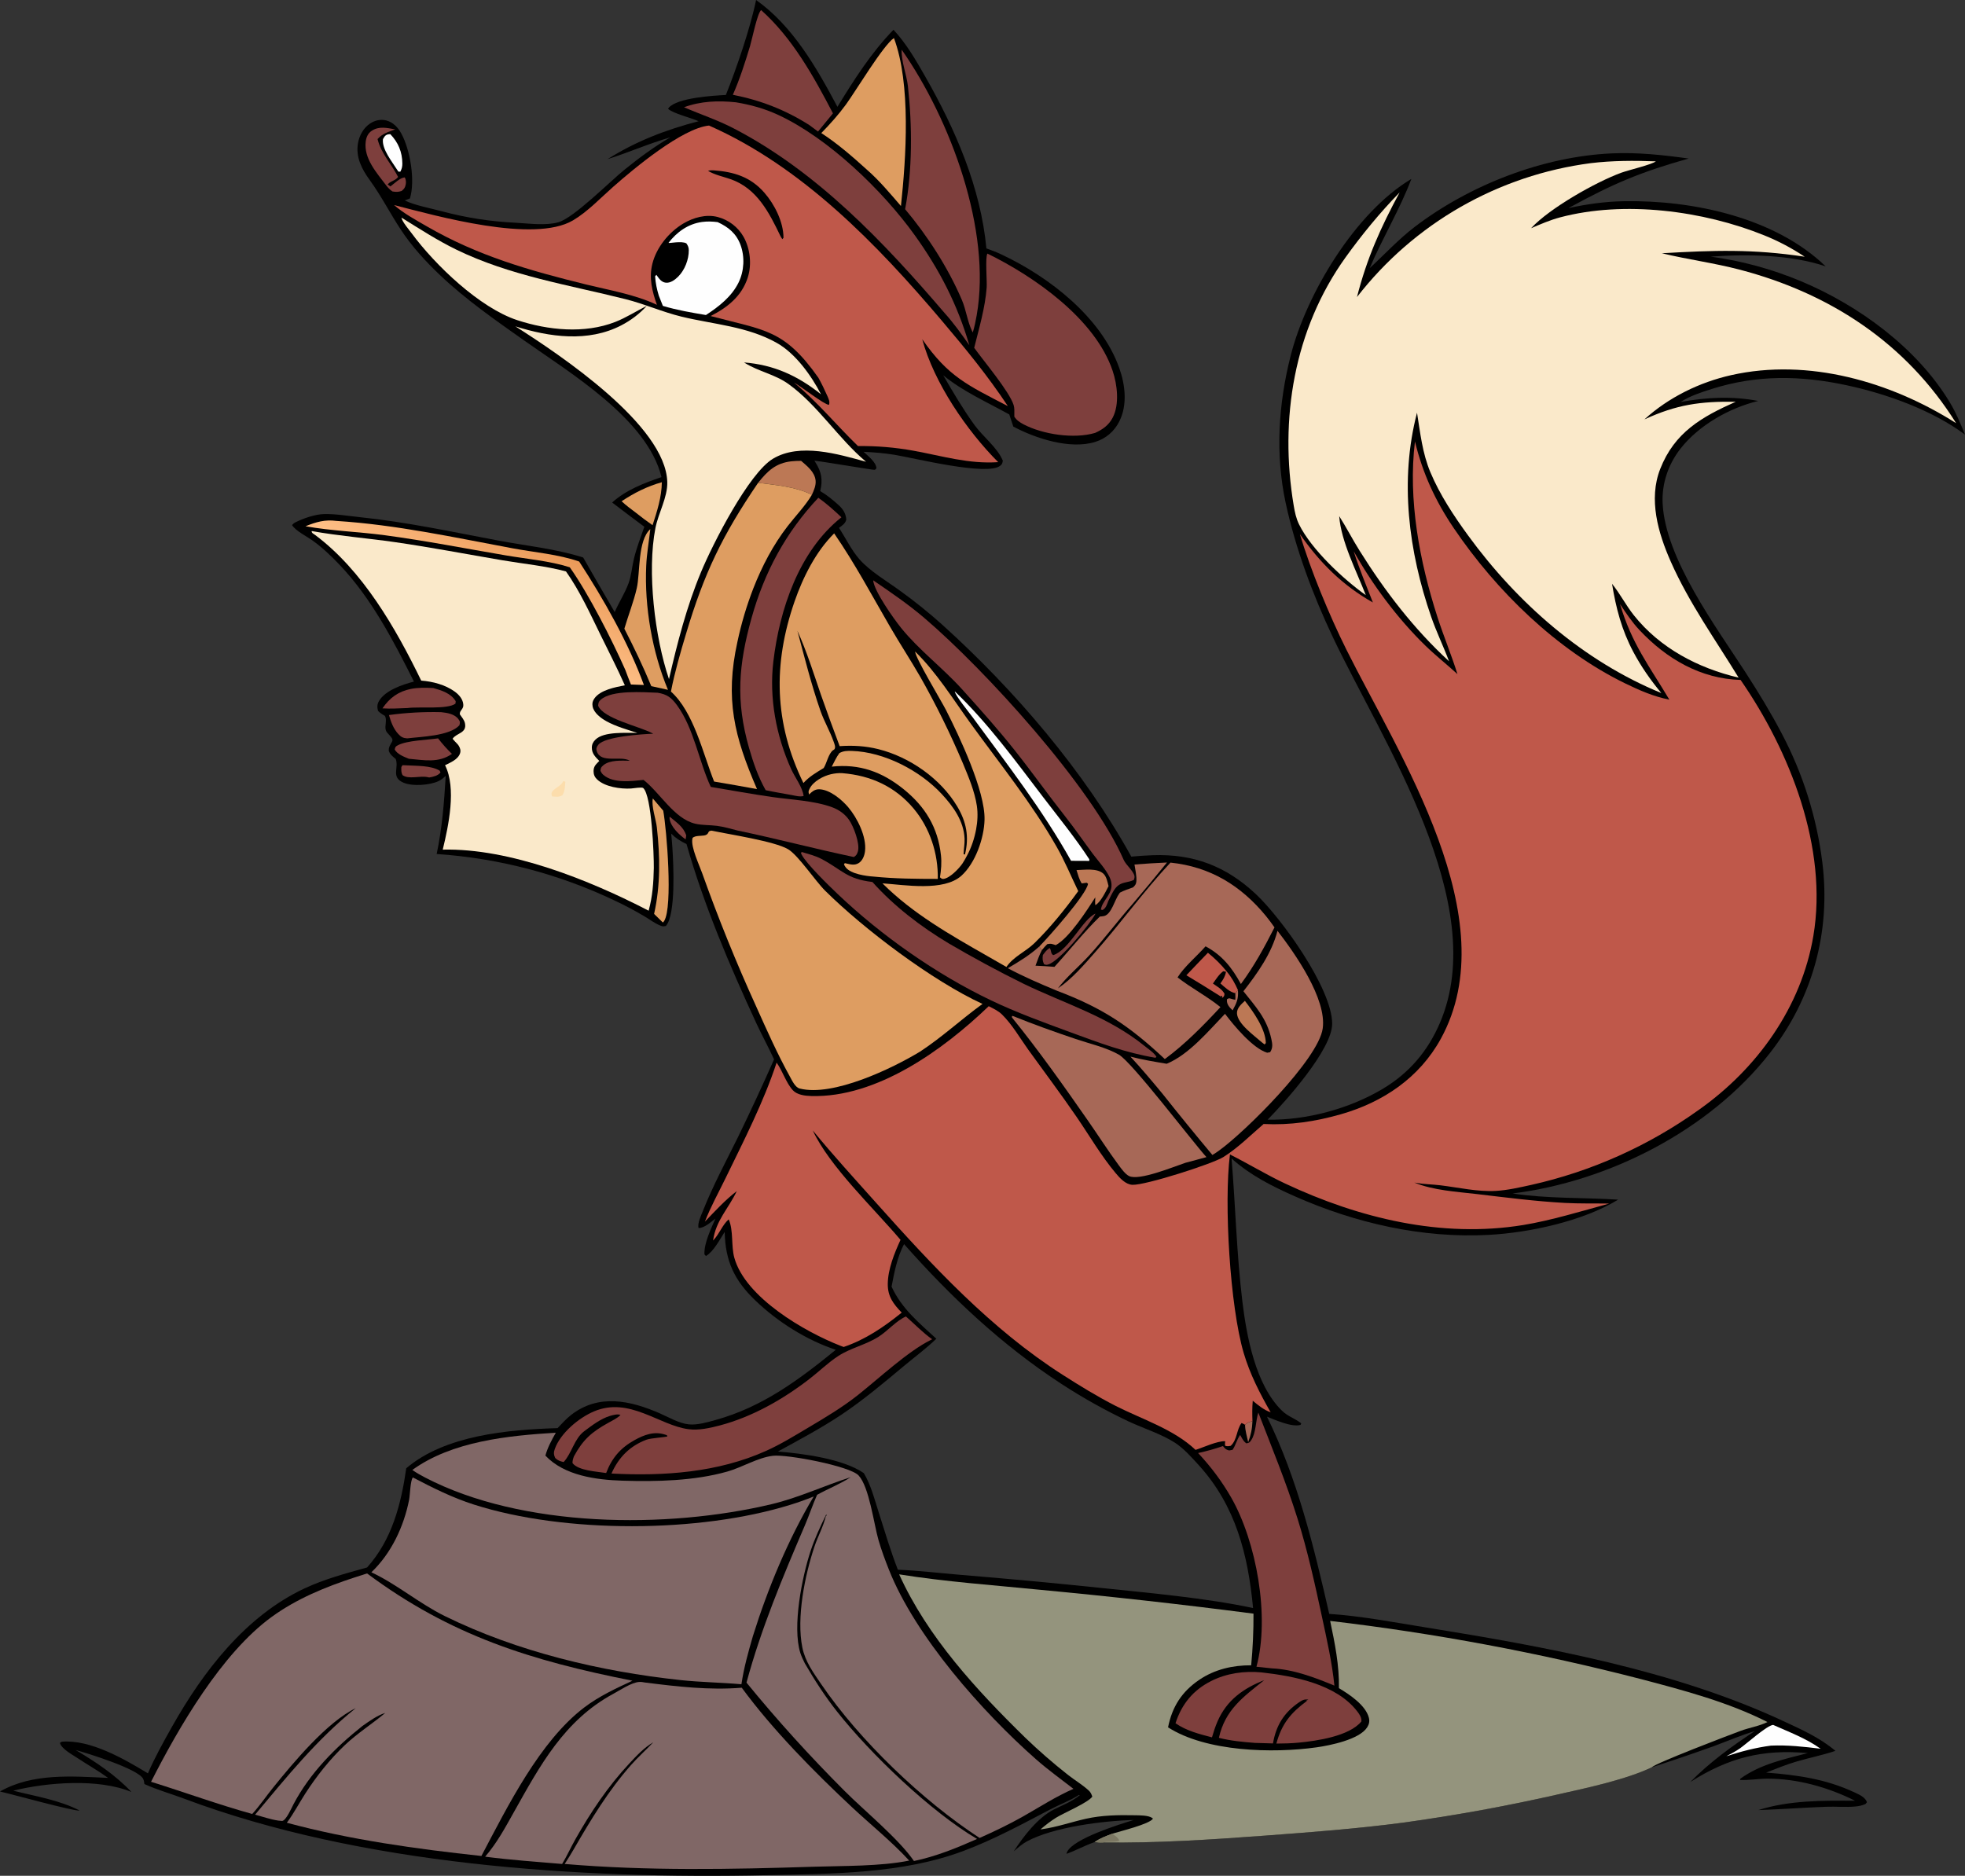 <?xml version="1.0" encoding="UTF-8" standalone="no"?>
<svg
   width="400"
   height="381.882"
   version="1.1"
   id="svg84"
   sodipodi:docname="fox.svg"
   inkscape:version="1.3.1 (9b9bdc1480, 2023-11-25, custom)"
   xmlns:inkscape="http://www.inkscape.org/namespaces/inkscape"
   xmlns:sodipodi="http://sodipodi.sourceforge.net/DTD/sodipodi-0.dtd"
   xmlns="http://www.w3.org/2000/svg"
   xmlns:svg="http://www.w3.org/2000/svg">
  <rect width="100%" height="100%" fill="#333333" stroke="none"/>
  <sodipodi:namedview
     id="namedview84"
     pagecolor="#ffffff"
     bordercolor="#999999"
     borderopacity="1"
     inkscape:showpageshadow="2"
     inkscape:pageopacity="0"
     inkscape:pagecheckerboard="0"
     inkscape:deskcolor="#d1d1d1"
     inkscape:zoom="0.73632812"
     inkscape:cx="526.25995"
     inkscape:cy="104.57294"
     inkscape:window-width="1920"
     inkscape:window-height="954"
     inkscape:window-x="0"
     inkscape:window-y="27"
     inkscape:window-maximized="1"
     inkscape:current-layer="svg84" />
  <path
     id="path29"
     style="stroke-width:0.461"
     d="M 153.908 0 C 152.796 5.525 149.903 14.011 147.758 19.336 C 145.256 19.459 137.826 19.904 136.125 21.945 C 136.073 22.008 136.037 22.084 135.994 22.152 C 136.96 23.088 140.708 23.986 142.209 24.678 C 135.521 26.43 129.575 28.695 123.68 32.398 C 127.996 31.048 132.093 29.205 136.463 27.961 C 133.177 29.845 130.122 32.131 127.176 34.506 C 124.164 36.933 116.831 44.343 113.678 45.242 C 111.092 45.98 107.664 45.495 104.992 45.348 C 102.451 45.229 99.922 44.976 97.408 44.586 C 94.894 44.196 92.409 43.671 89.951 43.014 C 87.626 42.38 84.464 41.826 82.381 40.799 L 82.627 40.719 C 82.908 40.624 83.174 40.516 83.445 40.398 C 84.56 36.788 83.498 30.469 81.684 27.168 C 81.013 25.947 80.013 24.87 78.619 24.52 C 77.479 24.233 76.311 24.497 75.34 25.141 C 73.988 26.037 73.158 27.558 72.877 29.131 C 72.372 31.96 73.64 34.422 75.254 36.645 C 77.611 39.891 79.359 43.345 81.543 46.682 C 83.82 50.16 86.643 53.233 89.654 56.086 C 94.816 60.976 100.786 65.145 106.59 69.242 C 116.012 75.893 131.779 85.327 134.652 97.125 C 131.063 98.372 127.475 99.715 124.611 102.301 C 126.783 103.964 128.967 105.611 131.162 107.242 C 130.428 109.355 129.6 111.492 129.064 113.664 C 128.654 115.329 128.538 117.149 127.947 118.756 C 127.212 120.756 125.978 122.637 125.131 124.611 C 122.968 120.92 120.829 117.215 118.713 113.496 C 113.207 111.73 107.042 111.104 101.354 110.031 C 91.92 108.252 82.712 106.263 73.143 105.273 C 70.788 105.03 68.27 104.591 65.916 104.656 C 64.12 104.706 61.759 105.523 60.15 106.332 C 59.857 106.48 59.662 106.641 59.451 106.891 C 60.106 108.031 62.492 109.231 63.615 110.031 C 65.587 111.436 67.443 113.214 69.109 114.963 C 75.586 121.757 80.092 130.447 84.266 138.762 C 81.968 139.337 78.383 140.56 77.143 142.725 C 76.751 143.409 76.764 143.972 76.947 144.711 C 77.393 145.177 77.803 145.424 78.355 145.738 C 78.842 146.637 78.261 147.712 78.535 148.654 C 78.755 149.411 80.094 150.135 79.861 150.865 C 79.833 150.954 79.566 151.411 79.529 151.477 C 79.258 151.967 79.116 152.262 79.135 152.84 C 79.406 153.626 79.924 153.986 80.549 154.506 C 81.257 156.331 79.499 158.242 82.174 159.354 C 84.025 160.123 87.453 159.86 89.262 159.025 C 89.826 158.765 90.278 158.368 90.734 157.955 C 90.405 163.354 90.019 168.546 88.887 173.859 C 90.454 173.964 92.018 174.106 93.578 174.285 C 95.138 174.464 96.694 174.677 98.244 174.93 C 99.794 175.182 101.338 175.472 102.875 175.797 C 104.411 176.122 105.939 176.484 107.459 176.881 C 108.978 177.278 110.487 177.711 111.986 178.18 C 113.485 178.649 114.972 179.152 116.447 179.691 C 117.923 180.231 119.384 180.806 120.832 181.414 C 122.28 182.022 123.713 182.664 125.131 183.34 C 127.195 184.307 129.207 185.374 131.166 186.539 C 132.194 187.142 133.291 187.978 134.393 188.422 C 134.891 188.623 135.052 188.625 135.553 188.51 C 137.61 186.162 137.09 175.915 136.869 172.521 C 136.807 171.583 136.725 170.646 136.623 169.711 C 137.601 170.677 138.53 171.246 139.752 171.84 C 143.294 184.301 148.512 196.513 153.936 208.258 C 155.09 210.757 156.427 213.172 157.57 215.672 C 155.229 220.958 152.797 226.203 150.273 231.404 C 147.82 236.37 145.141 241.355 143.092 246.502 C 142.737 247.393 141.919 249.104 142.205 249.994 C 143.337 250.057 144.749 248.759 145.637 248.082 C 144.747 250.15 143.299 253.056 143.396 255.373 L 143.707 255.699 C 145.282 254.773 146.514 252.339 147.521 250.797 C 147.634 256.714 149.481 260.645 153.742 264.738 C 158.309 269.125 164.117 272.784 170.131 274.799 C 162.622 280.914 155.206 286.44 145.691 289.074 C 144.041 289.531 141.983 290.143 140.256 289.979 C 138.269 289.79 136.158 288.542 134.346 287.748 C 128.314 285.106 121.842 283.678 116.223 288.086 C 115.231 288.864 114.368 289.828 113.504 290.742 C 103.438 291.049 90.622 292.166 82.699 298.91 C 81.641 306.255 79.809 313.427 74.73 319.107 C 70.411 320.314 66.031 321.473 61.959 323.387 C 49.994 329.01 41.391 340.22 35.035 351.492 C 33.287 354.593 31.529 357.752 30.109 361.02 C 25.282 358.104 18.432 354.112 12.588 354.576 L 12.199 354.805 C 12.443 355.993 14.772 357.248 15.803 357.93 C 17.854 359.286 20.018 360.506 22.008 361.949 C 14.673 361.614 6.629 360.937 0 364.715 C 2.416 365.261 15.002 368.758 16.217 368.598 C 12.135 366.458 7.134 365.679 2.695 364.549 C 9.598 362.845 20.061 362.025 26.752 364.812 C 23.447 361.308 19.523 358.731 15.416 356.275 C 17.878 356.945 28.09 360.127 29.119 362.109 C 29.313 362.483 29.346 362.793 29.396 363.203 C 32.009 364.389 34.836 365.181 37.523 366.191 C 73.436 379.695 117.996 382.596 156.113 381.746 C 169.322 381.452 183.619 381.52 196.135 376.814 C 202.379 374.467 208.013 371.393 213.902 368.305 C 215.777 367.321 217.844 366.582 219.611 365.432 L 219.822 365.451 C 218.221 366.783 216.345 367.465 214.52 368.387 C 211.259 370.034 208.302 373.892 206.355 376.908 C 207.207 376.182 208.069 375.396 209.059 374.863 C 214.494 371.936 224.638 370.672 230.777 370.518 C 227.841 371.415 218.543 374.296 217.219 377.012 C 217.158 377.136 217.139 377.276 217.1 377.408 C 219.044 376.712 220.868 375.69 222.838 375.012 C 223.424 375.075 223.956 375.145 224.547 375.098 C 235.475 375.244 246.42 374.52 257.314 373.713 C 266.822 373.009 276.303 372.291 285.762 371.041 C 296.406 369.564 306.966 367.633 317.443 365.244 C 323.141 363.962 331.036 362.282 336.264 359.781 C 340.507 358.412 344.727 356.973 348.922 355.463 C 351.675 354.444 354.388 353.26 357.203 352.428 C 352.45 355.563 348.093 358.714 344.074 362.789 C 351.843 357.851 358.749 356.055 368.002 356.902 C 363.197 358.132 358.358 359.157 354.273 362.109 L 354.211 362.363 C 356.052 362.459 357.873 362.11 359.713 362.104 C 365.848 362.083 372.176 363.861 377.615 366.6 C 371.114 366.552 364.187 366.494 357.936 368.502 C 362.537 368.339 367.13 368.003 371.729 367.826 C 373.69 367.75 375.711 367.954 377.66 367.771 C 378.418 367.701 379.043 367.571 379.74 367.268 L 380.043 366.893 C 379.661 365.831 378.414 365.324 377.434 364.865 C 371.661 362.166 365.809 361.354 359.525 360.869 C 361.55 360.072 363.579 359.243 365.668 358.629 C 368.306 357.853 371.015 357.318 373.623 356.443 C 370.41 353.735 366.727 352.108 362.947 350.35 C 340.626 339.963 314.45 335.22 290.25 331.318 C 283.795 330.278 277.104 328.995 270.578 328.555 C 267.48 314.962 264.092 300.969 257.91 288.41 C 259.58 289.073 262.974 290.607 264.74 290.08 L 264.891 289.771 C 263.597 288.757 262.173 288.381 260.936 287.17 C 255.586 281.933 253.764 272.089 252.895 264.912 C 251.729 255.291 251.496 245.511 250.699 235.848 C 254.518 239.268 258.909 241.477 263.559 243.539 C 275.887 249.006 289.535 252.132 303.07 251.398 C 311.339 250.951 322.232 248.612 329.387 244.227 C 322.315 243.779 314.884 244.046 307.898 242.971 C 327.474 240.536 347.921 230.145 360.211 214.479 C 368.971 203.311 372.713 189.685 370.963 175.611 C 370.82 174.463 370.652 173.318 370.457 172.178 C 370.262 171.037 370.043 169.904 369.797 168.773 C 369.551 167.643 369.278 166.518 368.98 165.4 C 368.683 164.282 368.361 163.172 368.014 162.068 C 367.666 160.965 367.294 159.87 366.896 158.783 C 366.499 157.697 366.077 156.62 365.631 155.553 C 365.184 154.485 364.715 153.429 364.221 152.383 C 363.726 151.337 363.209 150.304 362.668 149.281 C 360.444 145.026 357.915 140.902 355.311 136.869 C 349.359 127.656 338.993 113.717 338.449 102.488 C 338.253 98.433 339.604 94.508 342.096 91.324 C 345.834 86.548 352.062 83.036 357.908 81.625 C 352.572 80.605 347.429 80.877 342.105 81.838 C 343.989 80.617 346.284 79.872 348.41 79.197 C 357.609 76.276 366.495 76.416 375.865 78.422 C 384.044 80.172 393.262 83.472 400 88.473 C 399.084 86.243 398.184 84.041 396.939 81.969 C 390.278 70.876 378.396 62.176 366.594 57.244 C 365.127 56.629 363.641 56.065 362.137 55.547 C 360.633 55.029 359.115 54.561 357.58 54.143 C 356.046 53.724 354.498 53.356 352.939 53.039 C 351.381 52.722 349.814 52.457 348.238 52.242 C 355.605 51.719 364.644 51.831 371.646 54.236 C 361.314 44.25 344.527 40.702 330.486 40.965 C 326.686 41.036 322.99 41.564 319.279 42.367 C 328.297 37.421 333.937 35.028 343.744 32.275 C 338.504 31.545 333.331 30.985 328.029 31.23 C 314.023 31.879 299.184 37.667 288.055 46.133 C 284.717 48.672 281.896 51.756 278.822 54.588 C 281.405 48.46 284.969 42.624 287.299 36.43 C 275.905 43.228 265.956 59.749 262.738 72.381 C 260.236 82.207 259.571 92.495 261.729 102.455 C 263.734 111.711 267.24 121.104 271.287 129.648 C 281.405 151.009 303.529 183.946 293.113 208.246 C 290.64 214.018 286.85 218.462 281.457 221.682 C 274.696 225.717 265.919 228.092 258.047 227.945 C 261.792 224.129 271.201 213.59 271.18 208.393 C 271.15 201.19 260.805 186.85 255.619 181.998 C 249.56 176.329 242.93 173.8 234.627 174.107 C 233.179 174.161 231.732 174.256 230.289 174.393 C 220.707 157.016 206.547 140.494 191.855 127.223 C 189.082 124.73 186.182 122.394 183.152 120.219 C 180.491 118.275 177.069 116.294 174.916 113.822 C 173.299 111.966 172.135 109.534 170.789 107.465 C 171.441 106.973 172.042 106.63 172.271 105.799 C 172.2 104.53 171.594 103.627 170.662 102.785 C 169.52 101.754 168.296 100.75 166.963 99.979 C 167.521 97.651 167.24 96.104 165.965 94.08 C 165.903 93.981 165.838 93.885 165.775 93.787 C 167.267 93.912 177.823 95.721 178.043 95.65 C 178.193 95.602 178.285 95.449 178.406 95.348 C 178.368 94.086 176.66 92.806 175.793 91.98 C 177.931 92.083 180.028 92.247 182.143 92.596 C 186.1 93.249 201.006 96.972 203.625 94.803 C 204.045 94.455 204.041 94.286 204.137 93.779 C 203.016 91.096 200.044 88.862 198.328 86.475 C 196.001 83.237 194.005 79.858 192.012 76.408 C 196.008 79.689 200.942 81.867 205.451 84.375 L 206.271 86.844 C 210.792 89.258 217.836 91.553 222.939 89.967 C 225.13 89.286 226.848 87.809 227.867 85.756 C 229.533 82.4 229.056 78.359 227.846 74.938 C 224.177 64.569 213.53 56.355 203.916 51.83 C 202.894 51.348 201.86 50.938 200.791 50.574 C 199.637 38.151 194.465 26.305 188.334 15.566 C 186.456 12.278 184.471 8.835 181.879 6.057 C 177.307 10.781 173.892 16.177 170.469 21.748 C 166.251 13.819 161.373 5.272 153.908 0 z M 184.031 253.281 C 193.552 264.047 204.012 273.891 216.086 281.75 C 220.493 284.62 225.077 287.178 229.834 289.422 C 232.793 290.793 236.41 291.941 239.131 293.684 C 240.958 294.854 242.58 296.694 244.027 298.287 C 251.547 306.567 254.053 316.511 255.076 327.365 C 245.307 325.299 234.162 324.331 224.162 323.277 C 214.589 322.28 205.008 321.388 195.416 320.6 C 191.22 320.248 186.971 319.74 182.768 319.564 C 181.294 315.761 180.125 311.84 178.891 307.955 C 178.037 305.266 177.296 302.346 175.848 299.908 C 171.602 296.971 163.418 295.928 158.359 295.5 C 162.708 293.11 167.237 290.71 171.359 287.951 C 175.845 284.949 179.936 281.483 184.076 278.033 C 186.251 276.221 188.565 274.507 190.604 272.543 C 187.072 269.31 183.522 266.383 181.492 261.936 C 182.017 259.125 182.666 255.815 184.031 253.281 z " />
  <path
     fill="#a76857"
     d="m 254.952,289.328 c -0.667,0.199 -1.02,0.224 -1.501,0.74 -0.007,1.131 0.404,2.417 0.633,3.53 0.537,-1.449 0.819,-2.725 0.869,-4.27 z"
     id="path30"
     style="stroke-width:0.461" />
  <path
     fill="#a76857"
     d="m 251.998,201.561 -0.505,0.647 c -0.008,0.051 -0.025,0.101 -0.025,0.153 4.6e-4,0.433 0.046,0.73 -0.018,1.173 -0.556,-0.109 -0.344,-0.053 -0.873,-0.213 -0.484,-0.146 -0.38,-0.104 -0.798,0.096 -0.009,0.076 -0.026,0.153 -0.028,0.23 -0.017,0.892 0.571,1.465 1.163,2.038 0.821,-1.486 1.225,-2.394 1.083,-4.124 z"
     id="path31"
     style="stroke-width:0.461" />
  <path
     fill="#7e3f3d"
     d="m 136.319,166.262 c -0.027,0.213 -0.049,0.274 -0.006,0.507 0.309,1.654 1.952,3.183 3.253,4.116 l 0.126,-0.793 c -0.514,-1.731 -2.044,-2.715 -3.373,-3.83 z"
     id="path32"
     style="stroke-width:0.461" />
  <path
     fill="#7e3f3d"
     d="m 223.01,185.993 c -2.548,1.055 -5.404,7.439 -8.608,8.453 -0.536,-0.297 -0.362,-0.889 -0.693,-1.432 -0.627,0.27 -1.005,0.889 -1.42,1.41 -0.107,0.703 -0.066,1.236 0.244,1.876 0.423,0.129 0.402,0.177 0.871,0.038 2.279,-0.674 8.431,-8.09 9.607,-10.345 z"
     id="path33"
     style="stroke-width:0.461" />
  <path
     fill="#7e3f3d"
     d="m 82.684,155.805 -0.745,-0.027 -0.24,0.374 c -0.014,0.61 -0.056,1.084 0.234,1.645 1.27,0.939 3.497,0.079 5.099,0.411 0.11,0.023 0.22,0.049 0.329,0.073 0.814,-0.132 1.799,-0.351 2.31,-1.025 l -0.17,-0.365 c -1.768,-1.08 -4.767,-0.96 -6.816,-1.086 z"
     id="path34"
     style="stroke-width:0.461" />
  <path
     fill="#fefefe"
     d="m 79.451,27.315 c -0.19,0.01 -0.36,0.01 -0.547,0.063 -0.524,0.15 -0.702,0.518 -0.95,0.96 -0.231,2.024 1.792,4.479 2.824,6.129 l 0.331,0.481 0.39,-0.008 c 0.294,-0.571 0.41,-1.009 0.404,-1.658 -0.023,-2.346 -0.843,-4.301 -2.452,-5.968 z"
     id="path35"
     style="stroke-width:0.461" />
  <path
     fill="#bc7855"
     d="m 253.412,203.752 c -0.72,0.659 -1.658,1.482 -1.61,2.549 0.098,2.14 3.533,4.535 5.033,5.877 l 0.592,0.457 0.246,-0.282 c -0.035,-2.867 -2.568,-6.419 -4.261,-8.601 z"
     id="path36"
     style="stroke-width:0.461" />
  <path
     fill="#7e3f3d"
     d="m 89.177,150.319 c -2.202,0.324 -6.348,0.424 -8.178,1.398 -0.508,0.27 -0.521,0.341 -0.655,0.863 0.523,0.971 1.902,1.492 2.885,1.893 3.115,0.273 6.043,0.914 8.772,-0.997 -1.039,-0.999 -1.94,-2.019 -2.824,-3.157 z"
     id="path37"
     style="stroke-width:0.461" />
  <path
     fill="#de9d61"
     d="m 134.728,98.174 c -2.95,0.81 -5.657,2.191 -8.193,3.871 0.901,0.852 1.902,1.577 2.89,2.324 1.11,0.898 2.244,1.734 3.414,2.553 0.923,-2.863 1.852,-5.717 1.889,-8.749 z"
     id="path38"
     style="stroke-width:0.461" />
  <path
     fill="#fefefe"
     d="m 360.944,351.158 c -1.299,0.123 -5.45,3.87 -6.737,4.767 -0.88,0.613 -1.845,1.119 -2.796,1.613 3.018,-0.973 5.926,-1.745 9.074,-2.16 3.467,-0.152 6.684,0.221 10.12,0.634 -2.905,-2.097 -6.404,-3.395 -9.662,-4.854 z"
     id="path39"
     style="stroke-width:0.461" />
  <path
     fill="#bf584a"
     d="m 245.883,193.965 c -1.46,1.525 -2.94,3.036 -4.38,4.581 q 3.455,2.075 6.861,4.229 l -0.012,0.199 0.203,-0.282 0.285,0.228 -0.121,0.296 c 0.449,-0.362 0.465,-0.325 0.546,-0.89 -0.467,-0.937 -1.521,-1.499 -2.358,-2.092 0.633,-0.896 1.207,-1.844 2.095,-2.508 l 0.566,0.105 c -0.184,0.989 -0.564,1.563 -1.139,2.378 0.921,0.789 1.839,1.732 3.064,1.997 l 0.505,-0.647 c -0.601,-1.366 -1.296,-2.603 -2.26,-3.746 -1.147,-1.451 -2.424,-2.678 -3.854,-3.85 z"
     id="path40"
     style="stroke-width:0.461" />
  <path
     fill="#7e3f3d"
     d="m 80.449,26.337 c -1.67,-0.286 -3.263,-0.714 -4.786,0.296 -0.763,0.505 -1.099,1.296 -1.214,2.176 -0.45,3.459 2.279,6.423 4.212,8.995 0.4,0.48 0.703,0.829 1.235,1.174 0.752,0.115 1.126,0.132 1.85,-0.099 0.325,-0.269 0.571,-0.47 0.724,-0.881 0.227,-0.61 0.236,-1.33 -0.078,-1.887 -0.943,0.058 -2.137,1.263 -2.909,1.839 l -0.568,-0.377 c 0.044,-0.055 0.083,-0.114 0.132,-0.164 0.599,-0.609 1.467,-0.647 1.993,-1.384 -1.381,-2.705 -3.425,-4.693 -4.187,-7.719 1.19,-1.254 2.056,-1.351 3.596,-1.968 z"
     id="path41"
     style="stroke-width:0.461" />
  <path
     fill="#7e3f3d"
     d="m 88.198,140.07 c -1.511,-0.076 -3.058,-0.116 -4.55,0.181 -2.555,0.509 -4.349,1.823 -5.792,3.959 1.687,0.108 3.396,-0.005 5.084,-0.064 2.305,-0.333 8.177,0.334 9.778,-0.903 l 0.046,-0.485 c -0.975,-1.623 -2.846,-2.201 -4.566,-2.69 z"
     id="path42"
     style="stroke-width:0.461" />
  <path
     fill="#de9d61"
     d="m 132.891,162.553 c -0.335,1.558 0.639,4.246 0.823,5.911 0.655,5.927 0.745,11.745 -0.565,17.594 l 1.788,1.747 c 0.087,-0.1 0.191,-0.188 0.261,-0.301 1.799,-2.907 0.511,-18.63 -0.188,-22.461 z"
     id="path43"
     style="stroke-width:0.461" />
  <path
     fill="#bc7855"
     d="m 163.081,93.822 c -0.66,0.005 -1.319,0.018 -1.976,0.091 -3.202,0.355 -4.87,1.983 -6.783,4.38 3.608,0.458 7.659,0.779 10.947,2.44 0.406,-0.9 0.863,-1.905 0.756,-2.919 -0.185,-1.749 -1.712,-2.916 -2.943,-3.992 z"
     id="path44"
     style="stroke-width:0.461" />
  <path
     fill="#7e3f3d"
     d="m 89.801,144.983 q -5.335,-0.135 -10.623,0.586 c 0.403,1.399 0.89,2.767 1.897,3.86 0.565,0.613 0.983,0.835 1.809,0.89 2.845,-0.349 8.64,-0.477 10.637,-2.664 0.135,-0.598 0.189,-0.719 -0.205,-1.253 -0.787,-1.065 -2.314,-1.289 -3.514,-1.419 z"
     id="path45"
     style="stroke-width:0.461" />
  <path
     fill="#bc7855"
     d="m 225.66,180.398 c -0.221,-0.835 -0.408,-1.964 -1.074,-2.553 -1.313,-1.162 -3.8,-0.75 -5.448,-0.711 0.295,0.907 0.533,1.917 1.063,2.717 l 1.016,-0.143 0.263,0.212 c -0.287,2.153 -8.004,10.824 -9.925,12.778 l 0.533,0.728 c 0.341,-0.444 0.704,-0.822 1.098,-1.217 0.755,-0.175 0.995,-0.029 1.719,0.205 2.745,-1.46 6.304,-6.998 8.062,-9.74 -0.028,0.536 -0.077,1.068 4.6e-4,1.601 1.101,-0.613 2.112,-2.753 2.693,-3.877 z"
     id="path46"
     style="stroke-width:0.461" />
  <path
     fill="#fefefe"
     d="m 194.36,140.753 c 0.052,0.797 2.987,4.388 3.71,5.373 6.999,9.545 14.161,18.757 19.956,29.119 l 3.713,0.016 -0.007,-0.338 c -2.859,-4.378 -6.196,-8.461 -9.368,-12.614 -5.602,-7.335 -11.306,-15.181 -18.004,-21.556 z"
     id="path47"
     style="stroke-width:0.461" />
  <path
     fill="#de9d61"
     d="m 132.379,107.714 c -2.595,2.33 -2.049,8.926 -2.75,12.007 -0.626,2.755 -1.73,5.542 -2.533,8.27 1.983,3.855 3.825,7.687 5.482,11.696 l 3.396,0.75 c -3.213,-7.726 -4.806,-16.864 -4.428,-25.254 0.112,-2.502 0.56,-4.981 0.833,-7.469 z"
     id="path48"
     style="stroke-width:0.461" />
  <defs
     id="defs49">
    <linearGradient
       id="gradient_0"
       gradientUnits="userSpaceOnUse"
       x1="674.211"
       y1="402.379"
       x2="691.97"
       y2="436.601"
       gradientTransform="matrix(-0.461,0,0,0.461,415.346,-77.341)">
      <stop
         offset="0"
         stop-color="#EB9B5A"
         id="stop48" />
      <stop
         offset="1"
         stop-color="#FFC087"
         id="stop49" />
    </linearGradient>
  </defs>
  <path
     fill="url(#gradient_0)"
     d="m 68.517,106.053 c -2.387,-0.323 -4.141,0.21 -6.327,1.081 5.303,0.953 10.782,1.112 16.129,1.827 8.307,1.111 16.455,2.713 24.707,4.117 4.235,0.72 8.889,1.109 12.964,2.414 3.89,5.504 8.53,14.656 11.289,20.861 0.356,1.008 0.771,2.002 1.158,2.999 l 2.637,0.096 c -3.107,-8.519 -8.235,-17.542 -13.175,-25.129 -4.21,-1.475 -9.159,-1.872 -13.569,-2.695 -11.889,-2.219 -23.711,-4.8 -35.813,-5.572 z"
     id="path49"
     style="fill:url(#gradient_0);stroke-width:0.461" />
  <path
     fill="#fefefe"
     d="m 146.091,45.22 c -1.066,-0.135 -2.097,-0.179 -3.167,-0.034 -2.831,0.382 -5.142,2.04 -6.847,4.258 0.075,0.136 2.713,-0.452 3.647,0.107 0.322,0.467 0.48,0.814 0.485,1.395 0.015,1.896 -0.818,4.033 -2.161,5.373 -0.643,0.642 -1.59,1.36 -2.561,1.226 -0.831,-0.115 -1.284,-0.762 -1.73,-1.391 l -0.145,-0.208 -0.257,0.308 c 0.099,1.41 0.345,2.591 0.754,3.936 l 0.829,2.086 c 2.865,0.857 5.819,1.363 8.763,1.857 2.628,-1.706 5.269,-3.773 6.665,-6.657 1.125,-2.323 1.269,-5.2 0.373,-7.626 -0.855,-2.314 -2.481,-3.641 -4.648,-4.628 z"
     id="path50"
     style="stroke-width:0.461" />
  <path
     fill="#7e3f3d"
     d="m 154.931,2.051 c -0.8,0.732 -1.839,5.975 -2.258,7.358 -1.009,3.334 -2.083,6.7 -3.491,9.889 5.653,1.11 10.702,3.074 15.575,6.171 l 1.763,1.311 3.038,-3.702 C 165.641,15.565 161.316,7.752 154.931,2.051 Z"
     id="path51"
     style="stroke-width:0.461" />
  <path
     fill="#de9d61"
     d="m 181.972,7.744 c -2.194,1.471 -7.811,10.854 -9.764,13.527 -1.53,2.095 -3.219,3.966 -5.022,5.821 3.332,2.158 6.31,4.762 9.245,7.419 2.558,2.232 4.752,4.869 6.966,7.432 1.056,-9.874 2.065,-24.858 -1.425,-34.2 z"
     id="path52"
     style="stroke-width:0.461" />
  <path
     fill="#de9d61"
     d="m 171.472,157.401 c -0.744,-0.054 -1.583,0.048 -2.311,0.214 -1.553,0.355 -3.622,1.448 -4.355,2.954 -0.262,0.537 -0.276,0.663 -0.089,1.184 0.169,-0.179 0.244,-0.265 0.442,-0.435 0.541,-0.463 1.076,-0.683 1.798,-0.626 2.08,0.163 4.379,2.087 5.698,3.634 1.862,2.184 3.771,6.016 3.434,8.937 -0.106,0.919 -0.496,1.975 -1.332,2.47 -0.816,0.484 -1.628,0.25 -2.487,0.056 l -0.294,-0.069 -0.176,0.241 c 0.143,0.301 0.15,0.351 0.376,0.643 1.041,1.337 4.134,1.753 5.701,1.856 4.34,0.438 8.659,0.467 13.018,0.47 0.113,-5.127 -1.604,-10.384 -4.923,-14.334 -3.769,-4.485 -8.731,-6.724 -14.5,-7.194 z"
     id="path53"
     style="stroke-width:0.461" />
  <path
     fill="#7e3f3d"
     d="m 256.771,340.467 c -3.491,-0.32 -7.043,0.164 -10.197,1.746 -3.685,1.848 -6.021,4.702 -7.285,8.608 2.193,1.534 4.865,2.21 7.421,2.872 0.325,-1.105 0.673,-2.194 1.134,-3.251 1.89,-4.337 5.241,-6.71 9.507,-8.394 -4.325,3.453 -7.961,6.038 -9.23,11.744 2.416,0.616 4.878,0.844 7.357,1.032 l 3.653,0.106 c 0.619,-3.646 2.249,-6.286 5.312,-8.373 0.651,-0.444 1.111,-0.675 1.894,-0.539 l -0.496,0.234 0.214,0.019 c -3.298,2.428 -5.145,4.667 -6.236,8.691 1.519,-0.009 3.028,-0.046 4.541,-0.191 3.683,-0.351 10.274,-1.298 12.764,-4.306 0.103,-0.779 -0.383,-1.462 -0.852,-2.071 -4.297,-5.578 -12.964,-7.189 -19.5,-7.925 z"
     id="path54"
     style="stroke-width:0.461" />
  <path
     fill="#7e3f3d"
     d="m 166.584,101.335 c -6.625,7.046 -11.002,15.172 -13.593,24.465 -2.652,9.512 -3.256,16.885 -0.517,26.457 0.861,3.007 1.848,5.881 3.388,8.612 1.741,0.371 3.503,0.663 5.255,0.981 0.774,0.14 1.709,0.423 2.469,0.195 -0.222,-1.791 -1.784,-3.801 -2.535,-5.466 -3.059,-6.778 -4.504,-14.49 -3.629,-21.88 1.257,-10.605 5.216,-22.531 13.863,-29.39 -1.503,-1.413 -3.016,-2.781 -4.702,-3.973 z"
     id="path55"
     style="stroke-width:0.461" />
  <path
     fill="#7e3f3d"
     d="m 183.55,10.121 c -0.13,2.251 1.012,5.111 1.267,7.413 0.888,8.008 0.93,17.132 -0.568,25.056 4.579,5.447 8.744,11.909 11.549,18.46 0.863,2.015 1.121,4.325 2.04,6.263 0.059,0.124 0.121,0.246 0.181,0.368 0.356,-1.144 0.595,-2.341 0.803,-3.52 3.037,-17.262 -5.311,-39.827 -15.272,-54.041 z"
     id="path56"
     style="stroke-width:0.461" />
  <path
     fill="#7e3f3d"
     d="m 177.746,118.142 c 0.172,2.192 4.19,7.832 5.665,9.665 3.643,4.527 8.516,8.18 12.427,12.512 3.609,3.998 7.234,8.048 10.588,12.262 3.59,4.512 6.928,9.222 10.502,13.753 1.917,2.429 3.66,4.98 5.507,7.461 1.13,1.518 2.627,3.097 3.44,4.792 0.287,0.6 0.439,1.25 0.378,1.916 -0.167,1.817 -1.949,3.025 -2.146,4.687 l 0.336,0.074 c 0.714,-0.409 0.878,-1.104 1.164,-1.829 0.347,-0.697 0.684,-1.425 1.091,-2.089 0.658,-1.069 1.317,-1.483 2.533,-1.734 0.587,-0.121 1.05,-0.222 1.586,-0.484 0.076,-0.245 0.172,-0.523 0.117,-0.784 -0.227,-1.08 -1.724,-2.215 -2.205,-3.314 -6.485,-14.83 -28.21,-38.687 -40.629,-49.274 -3.265,-2.783 -6.818,-5.199 -10.355,-7.616 z"
     id="path57"
     style="stroke-width:0.461" />
  <path
     fill="#7e3f3d"
     d="m 163.243,173.459 -0.212,0.151 c 0.053,0.13 0.093,0.266 0.16,0.39 1.035,1.922 5.399,6.168 7.247,7.93 8.945,8.532 20.162,16.402 31.3,21.727 5.171,2.472 10.676,4.472 16.052,6.452 5.799,2.136 11.299,4.216 17.423,5.237 l 0.192,-0.211 c -0.508,-0.839 -1.646,-1.572 -2.421,-2.199 -7.454,-6.033 -16.215,-8.584 -24.686,-12.691 q -7.734,-3.824 -15.176,-8.19 c -5.67,-3.396 -11.119,-7.559 -15.534,-12.499 -5.251,-0.608 -6.142,-2.457 -10.385,-4.701 -1.214,-0.642 -2.648,-0.994 -3.959,-1.395 z"
     id="path58"
     style="stroke-width:0.461" />
  <path
     fill="#7e3f3d"
     d="m 149.814,20.829 c -3.601,-0.378 -7.158,-0.252 -10.571,1.006 3.374,1.467 6.775,2.574 10.063,4.278 17.016,8.814 30.624,23.189 42.951,37.581 1.863,2.061 3.463,4.322 5.065,6.587 -2.434,-8.316 -6.065,-15.348 -11.084,-22.356 -6.541,-9.131 -17.619,-19.807 -27.831,-24.534 -2.782,-1.288 -5.575,-2.06 -8.592,-2.562 z"
     id="path59"
     style="stroke-width:0.461" />
  <path
     fill="#a76857"
     d="m 206.159,206.828 -0.167,0.036 0.015,0.287 c 5.464,6.731 10.539,13.922 15.494,21.038 2.082,2.99 4.057,6.091 6.224,9.017 0.528,0.713 1.319,1.821 2.107,2.216 2.043,1.02 9.085,-1.905 11.478,-2.698 l 4.277,-1.153 c -3.108,-3.475 -15.19,-19.378 -17.838,-20.871 -2.618,-1.477 -5.923,-2.214 -8.783,-3.18 -4.295,-1.451 -8.608,-2.985 -12.807,-4.692 z"
     id="path60"
     style="stroke-width:0.461" />
  <path
     fill="#7e3f3d"
     d="m 256.146,287.575 c -0.554,1.678 -0.453,4.146 -1.445,5.615 -0.342,0.507 -0.433,0.551 -0.99,0.648 -0.556,-0.387 -0.793,-0.875 -1.118,-1.45 l -0.146,-0.262 c -0.684,0.969 -0.9,2.078 -1.54,3.031 l -0.714,0.132 c -0.677,-0.185 -0.831,-0.373 -1.249,-0.898 -1.675,0.586 -3.323,1.04 -5.056,1.423 2.601,2.777 4.824,5.726 6.718,9.03 5.182,9.044 7.911,24.335 5.162,34.475 l 3.167,0.332 c 4.38,0.2 8.69,1.857 12.699,3.509 -0.47,-4.69 -1.539,-9.378 -2.527,-13.985 -1.444,-6.73 -2.943,-13.539 -5.008,-20.11 -2.301,-7.325 -5.189,-14.344 -7.952,-21.49 z"
     id="path61"
     style="stroke-width:0.461" />
  <path
     fill="#7e3f3d"
     d="m 133.874,141.029 c -2.902,-0.097 -9.287,-0.611 -11.568,1.406 -0.484,0.428 -0.467,0.613 -0.553,1.221 1.007,2.615 8.32,4.203 10.934,5.566 l 0.283,0.15 c -2.237,0.082 -9.837,0.564 -11.173,2.244 -0.337,0.424 -0.499,0.787 -0.317,1.327 0.865,2.57 4.838,0.813 6.737,1.931 -1.62,-0.022 -4.064,-0.206 -5.396,0.917 -0.493,0.415 -0.529,0.553 -0.592,1.148 0.163,0.312 0.319,0.577 0.59,0.81 2.066,1.78 5.687,1.275 8.194,1.027 l -0.129,-0.093 c 3.442,2.642 6.306,7.979 10.629,9.005 1.416,0.336 2.986,0.249 4.434,0.438 1.418,0.186 2.819,0.596 4.202,0.953 7.925,1.655 15.748,3.73 23.667,5.396 0.494,-0.302 0.657,-0.586 0.822,-1.145 0.463,-1.57 -0.883,-5.11 -1.804,-6.418 -0.847,-1.204 -2.059,-2.059 -3.43,-2.568 -3.627,-1.346 -8.34,-1.529 -12.177,-2.08 -4.197,-0.603 -8.357,-1.366 -12.538,-2.064 -2.461,-5.294 -3.4,-11.841 -6.857,-16.604 -1.141,-1.573 -2.049,-2.255 -3.957,-2.567 z"
     id="path62"
     style="stroke-width:0.461" />
  <path
     fill="#de9d61"
     d="m 154.322,98.293 c -7.3,10.723 -10.965,18.358 -14.649,30.661 -1.171,3.909 -2.312,7.827 -3.096,11.835 4.644,4.177 6.494,12.54 8.79,18.322 q 4.373,0.735 8.734,1.536 c -4.644,-10.709 -6.555,-18.344 -3.986,-29.999 q 1.185,-5.584 3.25,-10.905 c 1.777,-4.517 4.018,-8.818 6.996,-12.662 1.621,-2.092 3.552,-4.075 4.908,-6.349 -3.288,-1.66 -7.338,-1.982 -10.947,-2.44 z"
     id="path63"
     style="stroke-width:0.461" />
  <path
     fill="#7e3f3d"
     d="m 201.005,51.626 c -0.491,0.709 -0.057,5.62 -0.156,6.924 -0.312,4.112 -1.543,8.27 -2.539,12.256 1.82,2.569 7.162,8.874 8.031,11.667 0.188,0.605 0.144,1.355 0.14,1.986 l -0.005,0.35 c 0.428,0.717 1.142,1.192 1.871,1.575 3.936,2.066 10.304,3.023 14.58,1.745 1.549,-0.695 2.794,-1.584 3.59,-3.131 1.393,-2.71 0.922,-6.691 -0.027,-9.509 C 222.952,64.987 210.653,56.344 201.005,51.626 Z"
     id="path64"
     style="stroke-width:0.461" />
  <path
     fill="#a76857"
     d="m 260.049,189.496 c -1.178,4.575 -4.074,8.644 -6.936,12.306 2.527,3.186 4.782,5.574 5.682,9.709 0.225,1.033 0.348,1.782 -0.24,2.692 l -0.607,0.114 c -2.927,-0.894 -6.768,-5.524 -8.581,-7.923 -3.356,3.481 -7.341,8.307 -11.872,10.17 -2.481,-0.414 -4.938,-0.822 -7.374,-1.454 2.249,2.441 4.375,4.965 6.49,7.523 q 5.009,6.316 10.186,12.497 c 0.479,-0.27 0.934,-0.595 1.381,-0.915 5.234,-3.75 20.197,-18.562 21.077,-24.836 0.845,-6.025 -5.611,-15.235 -9.206,-19.882 z"
     id="path65"
     style="stroke-width:0.461" />
  <path
     fill="#7e3f3d"
     d="m 184.412,268.014 c -1.965,0.848 -3.753,2.992 -5.628,4.165 -2.565,1.605 -5.643,2.255 -8.122,3.864 -2.097,1.36 -3.946,3.191 -5.93,4.718 -5.379,4.141 -11.59,7.683 -18.184,9.429 -2.011,0.532 -4.294,1.038 -6.378,0.772 -5.976,-0.764 -12.014,-6.67 -19.247,-3.631 -3.098,1.302 -6.841,4.43 -7.991,7.662 -0.244,0.684 -0.235,1.167 0.089,1.832 0.561,0.531 0.992,0.648 1.715,0.823 1.667,-1.793 2.164,-4.768 4.193,-6.28 1.582,-1.179 3.338,-2.538 5.251,-3.115 0.58,-0.175 1.586,-0.455 2.132,-0.179 -0.725,0.702 -1.657,1.127 -2.533,1.613 -3.322,1.846 -5.104,3.391 -6.943,6.79 -0.181,0.496 -0.307,0.855 -0.293,1.387 1.203,1.553 4.956,1.709 6.848,2.016 1.157,-3.054 2.925,-5.125 5.791,-6.705 1.937,-1.067 3.964,-1.843 6.187,-1.118 0.453,0.147 0.326,0.023 0.494,0.363 -0.187,0.158 -3.37,0.342 -4.244,0.669 -3.392,1.272 -5.702,3.608 -7.147,6.897 10.662,0.558 21.621,-0.193 31.472,-4.612 2.927,-1.313 5.681,-3.009 8.437,-4.644 3.55,-2.106 7.089,-4.203 10.328,-6.777 4.259,-3.385 10.076,-8.822 14.728,-11.143 l 0.32,-0.158 c -1.906,-1.337 -3.586,-3.105 -5.345,-4.639 z"
     id="path66"
     style="stroke-width:0.461" />
  <path
     fill="#de9d61"
     d="m 186.297,132.65 c -0.083,1.084 5.387,10.163 6.26,11.879 2.71,5.325 7.998,16.466 7.858,22.35 -0.09,3.776 -1.865,8.836 -4.706,11.4 -3.616,3.263 -11.587,1.86 -16.076,1.553 6.172,6.177 13.847,10.512 21.363,14.806 l 3.874,2.219 c 1.397,-2.091 3.919,-3.108 5.702,-4.851 3.24,-3.168 6.26,-6.919 8.916,-10.589 -1.471,-3.035 -2.712,-6.07 -4.393,-9.021 -5.072,-8.906 -11.572,-16.905 -17.567,-25.191 -3.578,-4.944 -6.857,-10.266 -11.23,-14.554 z"
     id="path67"
     style="stroke-width:0.461" />
  <path
     fill="#a76857"
     d="m 237.557,175.593 q -3.313,0.141 -6.618,0.406 c 0.161,1.067 0.47,2.357 0.381,3.424 -0.05,0.599 -0.255,0.829 -0.671,1.228 -0.901,0.324 -1.811,0.621 -2.662,1.065 -0.055,0.074 -0.111,0.146 -0.165,0.22 -0.919,1.263 -1.564,4.194 -3.071,4.552 -0.274,0.065 -0.596,0.08 -0.873,0.109 -3.248,3.165 -6.167,6.876 -9.233,10.237 q -1.925,-0.161 -3.855,-0.239 c 0.399,-1.068 0.763,-2.16 1.297,-3.168 l -0.533,-0.728 c -1.946,1.755 -4.142,3.099 -6.401,4.413 3.237,1.721 6.572,3.163 9.956,4.566 9.296,3.513 14.732,7.121 22.002,13.93 4.113,-3.021 7.866,-6.845 11.328,-10.582 -2.784,-2.246 -5.932,-3.863 -8.73,-6.047 1.382,-2.211 3.949,-4.323 5.699,-6.325 3.374,1.809 5.387,4.347 7.191,7.676 2.705,-3.654 4.79,-7.489 6.842,-11.528 -0.554,-0.777 -1.112,-1.555 -1.718,-2.294 -5.125,-6.245 -11.37,-10.047 -19.456,-10.899 -5.405,5.764 -10.104,12.318 -15.347,18.259 -2.222,2.518 -4.751,5.48 -7.571,7.342 1.832,-2.405 4.314,-4.448 6.361,-6.692 3.08,-3.375 5.835,-7.065 8.857,-10.5 q 3.554,-4.163 6.987,-8.425 z"
     id="path68"
     style="stroke-width:0.461" />
  <path
     fill="#de9d61"
     d="m 169.803,108.587 c -3.739,3.71 -6.358,8.948 -8.065,13.875 -4.41,12.733 -4.16,24.711 1.807,36.949 1.195,-1.325 2.62,-2.135 4.129,-3.053 0.651,-1.049 0.958,-2.915 1.907,-3.631 0.085,-0.064 0.198,-0.093 0.265,-0.175 0.321,-0.396 0.018,-1.093 -0.131,-1.521 -0.755,-2.165 -1.955,-4.171 -2.712,-6.345 -1.845,-5.304 -3.226,-10.831 -4.677,-16.254 1.912,4.202 3.291,8.655 4.787,13.017 q 1.844,5.249 3.809,10.454 c 2.695,-0.182 5.245,-0.046 7.876,0.612 6.374,1.593 12.671,5.992 16.057,11.661 1.876,3.141 2.456,6.196 1.576,9.785 l -0.284,-0.062 c 0.036,-1.061 0.246,-2.09 0.202,-3.153 -0.147,-3.563 -2.26,-6.511 -4.608,-9.054 -4.44,-4.81 -11.743,-8.617 -18.345,-8.818 -0.919,-0.028 -1.704,-0.017 -2.527,0.442 -0.648,0.872 -1.04,1.815 -1.557,2.759 5.639,-0.615 10.243,1.045 14.639,4.595 4.401,3.555 6.982,7.796 7.592,13.45 0.165,1.529 0.043,2.972 -0.201,4.487 0.258,0.191 0.358,0.366 0.704,0.327 1.294,-0.143 3.166,-2.103 3.876,-3.143 0.357,-0.524 0.656,-1.092 0.951,-1.652 0.877,-1.609 1.486,-3.481 1.824,-5.279 0.295,-1.571 0.392,-3.237 0.153,-4.821 -0.445,-2.948 -1.681,-5.842 -2.815,-8.585 q -3.821,-9.043 -8.659,-17.586 c -1.985,-3.445 -4.167,-6.776 -6.163,-10.216 -3.705,-6.383 -7.218,-12.987 -11.411,-19.065 z"
     id="path69"
     style="stroke-width:0.461" />
  <path
     fill="#de9d61"
     d="m 144.848,169.103 c -0.83,0.077 -0.457,0.42 -1,0.804 -0.55,0.389 -1.933,0.104 -2.653,0.522 -0.199,0.116 -0.217,0.134 -0.257,0.351 -0.307,1.717 1.383,5.252 1.989,6.958 q 4.935,13.834 11.021,27.201 c 2.155,4.8 4.303,9.633 6.849,14.242 0.437,0.79 1.066,2.186 1.99,2.422 6.747,1.728 18.819,-4.061 24.514,-7.521 4.492,-2.943 8.37,-6.565 12.702,-9.701 -10.155,-4.667 -24.12,-15.2 -32.019,-23.032 -2.076,-2.059 -5.487,-7.243 -7.577,-8.472 -2.758,-1.622 -11.928,-3 -15.559,-3.774 z"
     id="path70"
     style="stroke-width:0.461" />
  <path
     fill="#fae9ca"
     d="m 81.718,44.299 c 0.046,0.138 0.078,0.282 0.138,0.414 0.409,0.91 1.351,1.979 1.959,2.803 4.739,6.422 13.822,15.153 21.48,17.664 6.254,2.051 13.671,2.814 19.934,0.368 2.217,-0.866 4.29,-2.205 6.421,-3.274 -1.434,1.609 -3.275,2.976 -5.186,3.965 -6.742,3.491 -14.601,2.395 -21.557,0.199 9.063,5.765 30.627,20.138 30.925,31.706 0.08,3.099 -1.815,6.305 -2.412,9.355 -1.729,8.818 -0.141,22.235 2.761,30.758 1.702,-7.392 3.597,-14.783 6.523,-21.794 2.379,-5.744 9.733,-20.133 14.639,-23.072 5.495,-3.292 13.259,-0.945 18.952,0.616 -5.702,-4.794 -9.785,-11.491 -15.778,-15.819 -2.746,-1.983 -6.074,-2.547 -8.876,-4.288 -0.06,-0.037 -0.118,-0.076 -0.177,-0.114 6.068,0.476 10.939,2.714 15.664,6.486 -1.965,-3.81 -5.191,-8.313 -8.991,-10.456 -6.017,-3.393 -12.83,-3.761 -19.393,-5.351 -3.877,-0.94 -7.553,-2.596 -11.438,-3.569 C 115.656,57.979 103.805,56.129 92.899,50.823 89.028,48.94 85.371,46.565 81.718,44.299 Z"
     id="path71"
     style="stroke-width:0.461" />
  <path
     fill="#806766"
     d="m 131.295,342.531 c -0.403,-0.078 -0.782,-0.142 -1.195,-0.114 -1.569,0.108 -3.89,1.673 -5.286,2.43 -9.986,5.419 -14.885,14.584 -20.228,24.106 -1.789,3.188 -3.425,6.248 -5.827,9.034 5.207,0.681 10.441,1.032 15.67,1.484 0.994,-1.652 1.783,-3.416 2.733,-5.094 3.117,-5.503 6.63,-10.756 10.963,-15.386 1.459,-1.559 2.996,-3.216 4.86,-4.293 -1.484,1.573 -3.104,3.005 -4.536,4.63 -4.613,5.234 -8.148,11.069 -11.623,17.088 -0.587,1.04 -1.243,2.043 -1.878,3.054 16.818,1.433 33.872,1.105 50.726,0.562 6.102,-0.196 13.487,-0.059 19.408,-1.248 -3.593,-3.902 -7.792,-7.261 -11.662,-10.881 -7.757,-7.258 -16.147,-15.753 -22.427,-24.315 -6.615,0.539 -13.144,-0.234 -19.697,-1.056 z"
     id="path72"
     style="stroke-width:0.461" />
  <path
     fill="#806766"
     d="m 84.041,300.78 c -0.528,0.673 -0.566,3.572 -0.76,4.554 -1.078,5.452 -3.633,10.902 -7.685,14.755 5.224,2.451 9.743,6.354 14.967,8.923 14.779,7.266 31.666,11.271 47.973,13.024 4.121,0.443 8.265,0.484 12.39,0.851 0.494,-3.355 1.396,-6.56 2.337,-9.809 3.028,-9.694 7.176,-19.685 12.383,-28.424 q -2.337,0.952 -4.75,1.693 c -18.551,5.765 -45.924,5.87 -64.417,-0.041 -4.385,-1.401 -8.376,-3.401 -12.439,-5.526 z"
     id="path73"
     style="stroke-width:0.461" />
  <path
     fill="#fae9ca"
     d="m 63.492,108.119 -0.057,0.03 c 0.018,0.403 0.411,0.535 0.725,0.77 9.678,7.232 16.385,18.945 21.583,29.641 2.317,0.165 4.905,0.85 6.81,2.227 0.845,0.611 1.641,1.491 1.751,2.578 0.052,0.518 -0.075,0.745 -0.361,1.146 -0.242,0.34 -0.354,0.475 -0.334,0.917 0.365,0.524 0.898,1.158 1.034,1.789 0.448,2.074 -1.712,1.97 -2.515,3.187 0.166,0.187 0.329,0.377 0.498,0.562 0.246,0.271 0.568,0.546 0.759,0.86 0.283,0.466 0.444,0.966 0.275,1.503 -0.405,1.29 -1.958,1.904 -3.064,2.458 2.352,4.657 0.71,12.319 -0.471,17.182 13.658,-0.328 29.949,6.222 41.913,12.433 0.796,-2.879 1,-5.745 1.054,-8.719 0.032,-2.554 -0.418,-14.73 -2.161,-16.255 -0.268,-0.234 -1.988,0.069 -2.478,0.098 -2.122,0.124 -5.334,-0.319 -6.943,-1.883 -0.473,-0.459 -0.689,-1.006 -0.682,-1.655 0.011,-0.896 0.379,-1.285 0.983,-1.89 0.061,-0.061 0.124,-0.121 0.186,-0.181 -0.807,-0.827 -1.536,-1.506 -1.52,-2.743 0.008,-0.652 0.274,-1.156 0.737,-1.605 1.744,-1.698 6.191,-1.328 8.514,-1.366 -2.097,-0.679 -4.389,-1.316 -6.319,-2.392 -1.086,-0.605 -2.545,-1.687 -2.778,-3.011 -0.115,-0.654 -0.001,-1.091 0.382,-1.629 1.227,-1.722 4.24,-2.272 6.182,-2.655 -1.537,-3.464 -3.28,-6.854 -4.946,-10.257 -2.122,-4.337 -4.237,-8.977 -7.034,-12.926 -4.154,-1.127 -8.658,-1.542 -12.904,-2.264 -7.312,-1.242 -14.552,-2.639 -21.899,-3.697 -5.631,-0.811 -11.323,-1.251 -16.921,-2.252 z"
     id="path74"
     style="stroke-width:0.461" />
  <path
     fill="#fcddac"
     d="m 115.083,159.14 -0.424,-0.124 c -0.421,1.056 -1.734,1.319 -2.307,2.244 -0.175,0.281 -0.034,0.564 0.018,0.871 0.898,0.074 1.264,0.195 2.085,-0.211 0.567,-0.774 0.537,-1.851 0.628,-2.78 z"
     id="path75"
     style="stroke-width:0.461" />
  <path
     fill="#bf584a"
     d="m 144.33,25.56 c -5.474,0.55 -15.262,8.728 -19.498,12.461 -2.592,2.283 -5.213,5.086 -8.195,6.845 -7.966,4.7 -27.728,-0.902 -36.418,-3.118 1.998,1.726 4.431,3.038 6.714,4.359 10.325,5.972 20.852,8.972 32.349,11.802 4.827,1.188 9.933,2.027 14.444,4.148 -0.978,-2.73 -1.653,-5.48 -0.924,-8.376 0.836,-3.323 3.35,-6.408 6.272,-8.16 2.043,-1.225 4.655,-1.965 7.018,-1.345 q 0.413,0.108 0.812,0.256 0.4,0.148 0.782,0.335 0.383,0.187 0.746,0.412 0.362,0.224 0.701,0.483 0.339,0.259 0.65,0.551 0.311,0.292 0.592,0.613 0.28,0.321 0.528,0.668 0.247,0.347 0.459,0.717 c 1.359,2.414 1.7,5.651 0.855,8.286 -1.222,3.811 -4.157,6.122 -7.566,7.841 10.988,2.94 14.932,2.617 21.943,12.567 q 0.984,1.78 1.796,3.645 c 0.27,0.613 0.599,1.233 0.353,1.873 -0.988,-0.053 -5.625,-3.726 -7.119,-4.542 4.75,3.899 8.632,8.664 13.03,12.929 q 2.847,-0.035 5.683,0.203 2.837,0.238 5.638,0.747 c 5.82,1.062 11.23,2.737 17.22,2.324 -6.37,-6.379 -13.086,-16.179 -15.462,-25.023 5.327,7.681 9.275,9.362 17.427,13.614 C 201.068,76.488 196.537,70.976 191.756,65.329 178.564,49.748 163.295,33.935 144.33,25.56 Z"
     id="path76"
     style="stroke-width:0.461" />
  <path
     d="m 145.304,34.683 c -0.438,-0.026 -0.755,-0.026 -1.178,0.097 1.328,0.809 3.071,1.173 4.547,1.68 5.404,1.856 7.9,6.819 10.208,11.623 l 0.366,0.61 0.244,-0.284 c -0.011,-3.221 -1.802,-6.774 -3.882,-9.165 -2.802,-3.222 -6.217,-4.269 -10.304,-4.562 z"
     id="path77"
     style="stroke-width:0.461" />
  <path
     fill="#806766"
     d="m 113.146,291.672 c -9.736,0.603 -21.089,1.722 -29.211,7.585 0.823,0.58 1.716,1.08 2.609,1.545 19.75,10.288 49.21,10.495 70.523,5.421 5.546,-1.321 10.69,-3.765 16.097,-5.488 -2.166,1.402 -4.579,2.337 -6.835,3.583 -0.907,2.037 -1.606,4.157 -2.484,6.209 -4.481,10.477 -8.914,21.001 -11.886,32.024 6.304,7.722 12.913,14.994 19.96,22.049 4.124,4.13 10.965,9.694 14.127,14.269 4.447,-0.917 8.71,-2.657 12.848,-4.492 -9.426,-5.535 -21.702,-17.325 -28.503,-25.931 -2.453,-3.105 -4.582,-6.403 -6.56,-9.825 -0.332,-0.683 -0.683,-1.38 -0.912,-2.106 -1.683,-5.343 0.357,-15.515 2.082,-20.747 0.85,-2.578 1.993,-5.011 3.184,-7.444 l 0.107,0.161 -0.183,0.177 c -0.523,2.156 -1.592,4.045 -2.299,6.146 -1.962,5.83 -3.726,14.52 -2.475,20.628 0.585,2.86 2.242,5.096 3.85,7.456 7.759,11.394 20.642,23.739 32.226,31.282 3.024,-1.349 5.997,-2.763 8.878,-4.397 3.4,-1.927 6.631,-4.03 10.225,-5.601 -2.551,-1.984 -5.196,-3.882 -7.622,-6.018 -10.927,-9.626 -24.558,-25.029 -29.939,-38.594 -0.78,-1.966 -1.53,-3.978 -2.118,-6.011 -0.957,-3.309 -1.888,-10.843 -4.058,-13.177 -1.788,-1.924 -14.62,-4.348 -17.458,-4.003 -3.078,0.373 -6.249,2.358 -9.274,3.214 -6.726,1.901 -14.362,2.068 -21.331,1.853 -5.356,-0.165 -11.835,-1.017 -15.691,-5.106 0.471,-1.697 1.262,-3.14 2.123,-4.662 z"
     id="path78"
     style="stroke-width:0.461" />
  <path
     fill="#806766"
     d="m 74.72,320.323 -2.509,0.806 c -5.96,1.944 -11.817,4.338 -16.918,8.051 -10.191,7.417 -18.907,22.453 -24.544,33.56 6.892,2.149 13.629,4.616 20.593,6.551 1.518,-1.664 2.83,-3.606 4.25,-5.364 4.104,-5.08 10.989,-13.367 16.82,-16.174 -7.874,6.314 -14.044,13.984 -20.483,21.675 1.532,0.418 3.141,0.975 4.709,1.21 0.132,0.02 0.712,0.075 0.787,0.071 0.804,-0.046 1.953,-2.704 2.326,-3.412 3.346,-6.34 8.462,-11.498 14.024,-15.918 1.376,-0.963 3.043,-2.171 4.652,-2.66 -2.709,2.269 -5.636,4.099 -8.233,6.556 -3.073,2.91 -5.797,6.356 -8.082,9.913 -1.201,1.87 -2.239,3.837 -3.543,5.641 l -0.182,0.247 c 12.923,3.483 26.324,5.33 39.609,6.765 5.309,-10.045 11.875,-23.365 20.967,-30.258 3.012,-2.283 6.373,-3.838 9.779,-5.422 -20.581,-4.084 -36.949,-9.131 -54.021,-21.841 z"
     id="path79"
     style="stroke-width:0.461" />
  <path
     fill="#94947d"
     d="m 255.167,328.511 q -21.577,-2.802 -43.24,-4.839 c -9.604,-0.965 -19.367,-1.632 -28.893,-3.163 5.775,12.773 15.769,23.573 25.691,33.275 q 4.129,3.975 8.635,7.517 c 1.372,1.085 3.012,2.056 4.286,3.233 0.381,0.353 0.538,0.746 0.705,1.226 -0.853,1.232 -5.82,3.321 -7.386,4.299 -1.121,0.7 -2.161,1.513 -3.162,2.373 l 0.427,-0.059 c 3,-0.429 5.849,-1.44 8.796,-2.101 3.266,-0.732 6.61,-0.788 9.944,-0.719 1.004,0.021 2.762,-0.014 3.581,0.552 0.055,0.038 0.1,0.09 0.149,0.135 -0.695,1.133 -6.771,2.579 -8.275,3.07 -1.267,0.475 -2.477,0.908 -3.589,1.702 0.586,0.064 1.117,0.132 1.708,0.085 10.928,0.146 21.873,-0.577 32.768,-1.383 9.508,-0.704 18.988,-1.422 28.447,-2.672 q 15.966,-2.215 31.681,-5.797 c 5.697,-1.283 13.593,-2.963 18.821,-5.463 0.7,-0.82 15.721,-6.547 18.096,-7.423 1.763,-0.65 3.767,-0.948 5.434,-1.781 -7.98,-4.056 -17.018,-6.444 -25.642,-8.717 q -15.626,-4.042 -31.49,-7.014 -15.864,-2.971 -31.893,-4.858 c 0.958,4.536 1.874,9.029 1.787,13.691 2.13,1.267 5.469,3.482 6.102,6.036 0.178,0.718 0.042,1.311 -0.347,1.929 -1.573,2.499 -7.586,3.697 -10.302,4.08 -8.949,1.262 -22.483,0.907 -30.235,-4.071 0.838,-4.205 2.801,-7.264 6.357,-9.676 3.139,-2.129 6.805,-2.973 10.564,-2.953 q 0.498,-5.245 0.472,-10.513 z"
     id="path81"
     style="stroke-width:0.461" />
  <path
     fill="#7c7863"
     d="m 226.427,373.31 c -1.267,0.475 -2.477,0.908 -3.589,1.702 0.586,0.064 1.117,0.132 1.708,0.085 1.015,-0.276 2.441,0.034 3.304,-0.387 -0.281,-0.647 -0.877,-0.991 -1.424,-1.401 z"
     id="path82"
     style="stroke-width:0.461" />
  <path
     fill="#fae9ca"
     d="m 337.059,32.849 c -4.382,-0.169 -8.903,-0.162 -13.259,0.368 q -0.872,0.113 -1.74,0.248 -0.869,0.134 -1.734,0.291 -0.865,0.156 -1.726,0.333 -0.861,0.177 -1.717,0.375 -0.857,0.198 -1.708,0.417 -0.851,0.219 -1.697,0.458 -0.846,0.239 -1.685,0.5 -0.84,0.26 -1.672,0.541 -0.833,0.28 -1.659,0.581 -0.826,0.301 -1.644,0.622 -0.818,0.321 -1.629,0.661 -0.81,0.341 -1.612,0.701 -0.802,0.36 -1.594,0.74 -0.793,0.38 -1.576,0.779 -0.783,0.399 -1.556,0.817 -0.773,0.418 -1.535,0.855 -0.763,0.437 -1.515,0.892 -0.752,0.455 -1.492,0.929 -0.741,0.473 -1.469,0.965 -0.729,0.491 -1.445,1.001 -0.717,0.509 -1.42,1.036 -0.704,0.527 -1.394,1.07 -0.691,0.544 -1.368,1.104 -0.677,0.56 -1.341,1.137 -0.663,0.577 -1.312,1.17 -0.649,0.593 -1.284,1.201 -0.634,0.608 -1.253,1.232 -0.619,0.624 -1.223,1.263 -0.604,0.638 -1.192,1.292 -0.588,0.653 -1.16,1.32 -0.572,0.668 -1.127,1.349 -0.555,0.681 -1.094,1.376 c 2.019,-7.9 4.807,-14.131 8.682,-21.292 -3.954,4.041 -7.705,8.617 -10.998,13.205 -10.522,14.658 -13.509,32.949 -10.565,50.518 0.226,1.348 0.484,2.621 1.095,3.859 2.514,5.099 8.977,11.124 13.583,14.398 -1.897,-4.918 -5.018,-10.852 -5.416,-16.089 1.462,2.302 2.714,4.743 4.163,7.058 5.161,8.244 11.02,15.89 18.197,22.49 -1.134,-3.041 -2.562,-5.95 -3.628,-9.03 -4.607,-13.312 -6.48,-27.779 -2.89,-41.573 0.663,4.144 1.086,8.228 2.732,12.146 1.923,4.575 4.758,8.86 7.677,12.862 10.028,13.751 23.482,25.571 39.324,32.069 -2.196,-2.645 -4.103,-5.373 -5.718,-8.412 -2.354,-4.448 -3.52,-8.91 -4.315,-13.835 1.616,2.002 2.803,4.338 4.407,6.366 5.333,6.738 13.14,10.811 21.362,12.743 -4.787,-7.829 -10.072,-15.171 -13.811,-23.617 -2.577,-5.821 -4.575,-12.681 -2.151,-18.87 2.921,-7.46 8.448,-10.595 15.364,-13.677 -7.238,-0.111 -12.022,0.575 -18.579,3.589 4.912,-4.482 11.203,-7.558 17.666,-9.011 15.7,-3.532 32.495,1.344 45.784,9.779 -10.192,-16.321 -25.67,-26.443 -44.079,-31.258 -5.234,-1.369 -10.577,-2.066 -15.824,-3.333 10.573,-0.607 18.505,-0.896 29.082,0.706 -2.624,-1.748 -5.295,-3.161 -8.223,-4.346 -12.443,-5.037 -28.495,-7.13 -41.557,-3.671 -2.043,0.541 -3.977,1.387 -5.918,2.211 3.744,-4.059 13.133,-9.38 18.356,-11.295 1.482,-0.543 6.214,-1.652 7.028,-2.312 z"
     id="path83"
     style="stroke-width:0.461" />
  <path
     fill="#bf584a"
     d="m 288.031,89.893 c -1.447,11.844 0.952,24.488 4.585,35.748 1.257,3.896 2.843,7.691 4.065,11.593 -2.156,-1.972 -4.471,-3.793 -6.563,-5.83 -5.615,-5.469 -10.742,-12.357 -14.561,-19.183 1.119,3.535 2.558,6.981 3.911,10.432 -6.211,-3.51 -10.778,-8.076 -14.855,-13.912 2.138,7.252 6.051,16.662 9.426,23.438 10.772,21.626 32.685,54.821 19.257,79.296 -4.359,7.944 -11.761,12.917 -20.357,15.371 -5.185,1.481 -10.329,2.255 -15.716,1.977 -2.607,2.248 -5.266,4.9 -8.175,6.723 -2.242,1.405 -15.891,5.77 -18.524,5.659 -1.405,-0.059 -2.594,-1.398 -3.43,-2.393 -2.94,-3.502 -5.348,-7.652 -7.938,-11.431 -3.169,-4.622 -6.535,-9.096 -9.808,-13.642 -1.725,-2.396 -3.263,-5.119 -5.371,-7.202 -0.759,-0.75 -1.77,-1.213 -2.71,-1.694 -9.244,8.885 -22.804,18.678 -36.148,18.287 -1.232,-0.036 -2.85,-0.219 -3.735,-1.186 -1.397,-1.528 -2.055,-3.899 -3.296,-5.608 -2.663,8.084 -6.702,15.928 -10.421,23.58 -1.409,2.899 -3.009,5.772 -4.169,8.779 2.052,-2.125 4.13,-4.407 6.48,-6.203 -1.699,3.588 -4.238,5.929 -4.822,10.05 0.051,-0.053 0.102,-0.106 0.152,-0.16 1.139,-1.221 1.79,-3.083 3.03,-4.141 0.999,2.268 0.47,5.382 1.14,7.808 2.24,8.106 14.379,15.11 21.629,17.934 q 0.313,0.125 0.631,0.237 c 4.428,-1.499 8.197,-4.071 11.815,-6.995 -1.684,-1.754 -2.861,-3.274 -2.835,-5.843 0.031,-3.015 1.348,-6.268 2.596,-8.97 -5.458,-6.457 -14.424,-14.904 -17.864,-22.27 4.157,5.066 8.563,9.881 12.926,14.766 11.406,12.77 23.38,25.679 37.909,34.959 3.495,2.232 7.047,4.424 10.743,6.31 5.412,2.761 11.908,4.774 16.338,8.995 1.651,-0.522 4.395,-1.825 6.037,-1.768 -0.01,0.085 -0.021,0.17 -0.029,0.256 -0.036,0.394 -0.03,0.243 0.02,0.677 0.475,0.14 0.657,0.089 1.134,0.005 1.347,-1.226 1.148,-3.247 2.206,-4.641 0.271,0.11 0.473,0.2 0.717,0.367 0.482,-0.516 0.834,-0.541 1.501,-0.74 -0.049,-1.406 -0.063,-2.761 0.06,-4.164 1.175,0.969 2.198,1.83 3.648,2.366 -2.234,-3.922 -4.22,-7.771 -5.504,-12.127 -2.773,-9.409 -4.042,-30.49 -2.784,-40.374 3.785,1.905 7.378,4.107 11.221,5.913 15.038,7.067 31.872,11.168 48.487,8.449 5.65,-0.925 11.931,-2.843 17.493,-4.366 -3.024,-0.047 -6.052,0.031 -9.072,-0.134 -5.991,-0.328 -11.902,-1.097 -17.854,-1.799 -4.15,-0.49 -8.861,-0.74 -12.75,-2.346 l 0.281,0.053 c 1.68,0.302 3.37,0.303 5.06,0.51 3.642,0.445 7.546,1.34 11.206,1.14 2.425,-0.133 4.868,-0.703 7.238,-1.22 q 2.292,-0.513 4.554,-1.14 2.263,-0.627 4.492,-1.367 2.229,-0.74 4.418,-1.59 2.189,-0.85 4.332,-1.809 2.143,-0.959 4.237,-2.024 2.093,-1.065 4.13,-2.233 2.037,-1.168 4.013,-2.437 1.976,-1.269 3.886,-2.635 c 11.919,-8.382 20.943,-20.955 23.388,-35.473 3.01,-17.874 -4.762,-37.571 -14.818,-52.1 -8.117,-0.227 -15.068,-4.284 -20.571,-10.141 -1.541,-1.64 -2.721,-3.424 -3.965,-5.285 2.381,8.061 5.929,12.553 10.037,19.44 -3.14,-0.609 -6.1,-1.9 -8.965,-3.295 -13.956,-6.796 -26.27,-18.842 -34.911,-31.611 -3.761,-5.558 -6.312,-11.119 -7.907,-17.634 z"
     id="path84"
     style="stroke-width:0.461" />
</svg>
